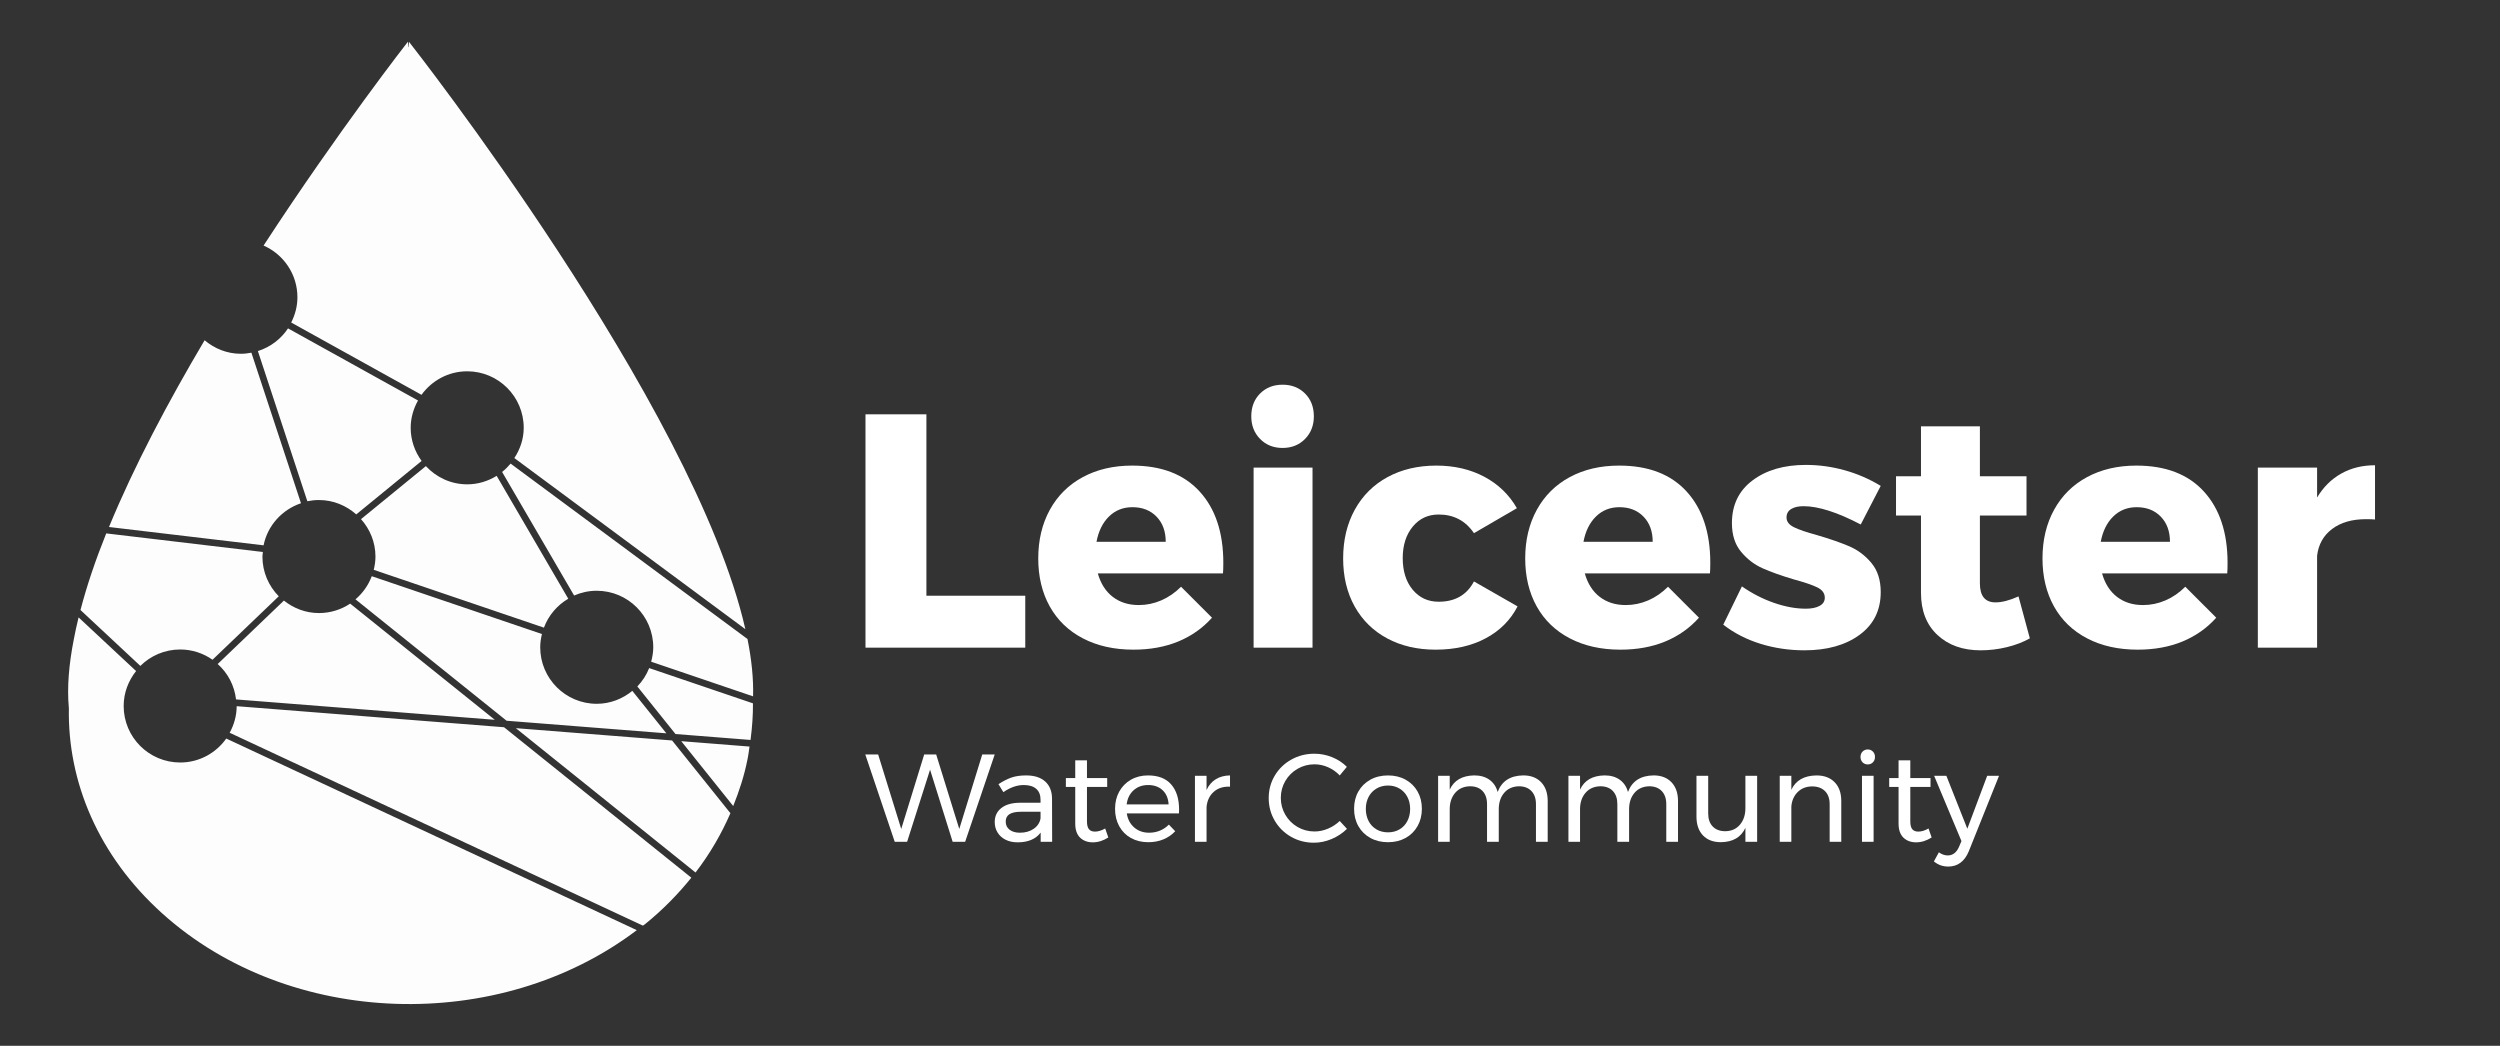 <?xml version="1.0" encoding="utf-8"?>
<!-- Generator: Adobe Illustrator 16.0.0, SVG Export Plug-In . SVG Version: 6.00 Build 0)  -->
<!DOCTYPE svg PUBLIC "-//W3C//DTD SVG 1.1//EN" "http://www.w3.org/Graphics/SVG/1.1/DTD/svg11.dtd">
<svg version="1.1" id="Layer_1" xmlns="http://www.w3.org/2000/svg" xmlns:xlink="http://www.w3.org/1999/xlink" x="0px" y="0px"
	 width="360.508px" height="150.805px" viewBox="-29 269 360.508 150.805" enable-background="new -29 269 360.508 150.805"
	 xml:space="preserve">
<rect x="-29" y="269" width="360.508" height="150.805" fill="#333333" stroke="none"/>
<path fill="#FDFDFE" d="M76.732,385.233c0.872-2.171,1.59-4.374,2.035-6.622c0.03-0.129,0.053-0.26,0.081-0.393
	c0.098-0.52,0.16-1.041,0.235-1.562l-9.847-0.776L76.732,385.233z M71.297,394.818c2.086-2.708,3.74-5.583,5.032-8.551
	l-8.411-10.489l-22.53-1.773L71.297,394.818z M4.119,374.667l59.594,27.813c0.123-0.097,0.256-0.177,0.378-0.275
	c2.526-2.049,4.7-4.286,6.601-6.64l-27.009-21.696l-38.554-3.035C5.126,372.229,4.742,373.521,4.119,374.667 M62.907,367.99
	l5.501,6.859l10.817,0.853c0.005-0.06,0.02-0.117,0.026-0.175c0.218-1.696,0.34-3.396,0.328-5.101l-14.966-5.086
	C64.218,366.337,63.637,367.233,62.907,367.99 M-18.362,361.224c-0.696,3.546-0.98,6.848-0.717,9.783
	c0.003,0.025,0.01,0.048,0.012,0.075c-0.208,10.627,4.234,21.318,13.453,29.628c18.326,16.52,48.611,17.46,68.442,2.421l-59.2-27.63
	c-1.476,2.084-3.895,3.455-6.645,3.455c-4.5-0.001-8.15-3.649-8.15-8.15c0-1.912,0.687-3.646,1.791-5.039l-8.292-7.737
	C-17.93,359.11-18.173,360.185-18.362,361.224 M2.394,364.752c1.444,1.294,2.407,3.08,2.644,5.106l37.312,2.938l-20.855-16.752
	c-1.29,0.856-2.835,1.361-4.502,1.361c-1.918,0-3.66-0.689-5.053-1.801L2.394,364.752z M22.262,355.427l21.792,17.506l23.036,1.813
	l-4.908-6.121c-1.404,1.147-3.174,1.865-5.13,1.865c-4.502,0-8.151-3.65-8.151-8.149c0-0.662,0.099-1.297,0.249-1.912l-24.542-8.339
	C24.12,353.397,23.307,354.535,22.262,355.427 M-17.394,356.966l8.634,8.061c1.474-1.465,3.502-2.369,5.743-2.369
	c1.737,0,3.341,0.553,4.664,1.479l9.552-9.151c-1.456-1.474-2.356-3.491-2.355-5.727c-0.001-0.227,0.048-0.44,0.065-0.661
	l-22.589-2.68C-15.222,349.749-16.478,353.452-17.394,356.966 M23.059,343.862c1.282,1.439,2.084,3.316,2.084,5.396
	c0,0.662-0.1,1.297-0.249,1.912l24.542,8.34c0.658-1.768,1.904-3.229,3.509-4.172L42.62,337.619
	c-1.239,0.762-2.685,1.224-4.246,1.224c-2.364,0-4.474-1.021-5.962-2.628L23.059,343.862z M43.407,337.057l10.383,17.82
	c0.999-0.438,2.098-0.688,3.262-0.688c4.499,0,8.149,3.649,8.149,8.151c0,0.725-0.125,1.412-0.302,2.08l14.696,4.995
	c0.075-2.535-0.215-5.309-0.804-8.266L44.63,335.852C44.264,336.292,43.857,336.7,43.407,337.057 M-13.283,344.995l22.291,2.643
	c0.579-2.866,2.671-5.151,5.395-6.07L7.251,319.86c-0.492,0.094-0.994,0.156-1.514,0.156c-2.003,0-3.812-0.75-5.232-1.95
	C-4.758,326.949-9.684,336.249-13.283,344.995 M8.188,319.626l7.133,21.656c0.54-0.113,1.098-0.176,1.671-0.176
	c2.074,0,3.943,0.798,5.381,2.073l9.424-7.71c-0.978-1.344-1.575-2.987-1.575-4.778c0-1.436,0.405-2.767,1.057-3.938l-18.746-10.4
	C11.516,317.895,9.983,319.057,8.188,319.626 M9.008,304.409c2.871,1.262,4.881,4.122,4.881,7.457c0,1.316-0.341,2.543-0.896,3.644
	l18.79,10.424c1.479-2.046,3.87-3.391,6.59-3.391c4.5,0,8.149,3.648,8.149,8.149c0,1.625-0.526,3.1-1.352,4.362l33.312,24.674
	c-7.345-32.382-48.514-84.712-48.514-84.712l-0.049,0.805c-0.019-0.022-0.035-0.044-0.045-0.055l-0.051-0.751
	C29.823,275.016,19.903,287.698,9.008,304.409"/>
<g enable-background="new    ">
	<path fill="#FFFFFF" d="M95.807,328.746h8.784v26.16h14.256v7.488h-23.04V328.746z"/>
	<path fill="#FFFFFF" d="M143.998,339.883c2.271,2.496,3.408,5.92,3.408,10.271c0,0.672-0.016,1.185-0.048,1.536H129.31
		c0.416,1.473,1.135,2.601,2.16,3.384c1.024,0.785,2.272,1.177,3.744,1.177c1.12,0,2.2-0.224,3.24-0.673
		c1.04-0.447,1.992-1.104,2.856-1.968l4.464,4.464c-1.344,1.505-2.969,2.648-4.872,3.433c-1.904,0.784-4.056,1.176-6.456,1.176
		c-2.784,0-5.216-0.544-7.296-1.632c-2.081-1.088-3.672-2.624-4.776-4.608c-1.104-1.983-1.656-4.288-1.656-6.912
		c0-2.655,0.56-4.999,1.68-7.032c1.12-2.031,2.704-3.6,4.752-4.703c2.047-1.104,4.416-1.656,7.104-1.656
		C138.478,336.139,141.726,337.387,143.998,339.883z M139.102,347.131c0-1.504-0.44-2.712-1.32-3.624
		c-0.88-0.912-2.04-1.368-3.48-1.368c-1.344,0-2.472,0.448-3.384,1.344c-0.912,0.896-1.512,2.112-1.8,3.648H139.102z"/>
	<path fill="#FFFFFF" d="M159.19,325.746c0.847,0.849,1.272,1.944,1.272,3.288c0,1.312-0.425,2.4-1.272,3.265
		c-0.849,0.863-1.928,1.296-3.24,1.296c-1.312,0-2.393-0.433-3.24-1.296c-0.849-0.864-1.272-1.952-1.272-3.265
		c0-1.344,0.423-2.439,1.272-3.288c0.847-0.847,1.927-1.271,3.24-1.271C157.262,324.475,158.341,324.9,159.19,325.746z
		 M151.774,336.427h8.496v25.968h-8.496V336.427z"/>
	<path fill="#FFFFFF" d="M178.461,343.195c-1.536,0-2.784,0.584-3.744,1.752c-0.96,1.169-1.44,2.681-1.44,4.536
		c0,1.889,0.48,3.408,1.44,4.561c0.96,1.151,2.208,1.728,3.744,1.728c2.367,0,4.063-0.976,5.088-2.928l6.288,3.6
		c-1.024,1.984-2.561,3.521-4.608,4.608s-4.448,1.632-7.2,1.632c-2.657,0-4.992-0.544-7.008-1.632
		c-2.016-1.088-3.576-2.624-4.68-4.608c-1.104-1.983-1.656-4.288-1.656-6.912c0-2.655,0.56-4.999,1.68-7.032
		c1.12-2.031,2.695-3.6,4.728-4.703c2.032-1.104,4.375-1.656,7.032-1.656c2.592,0,4.896,0.536,6.913,1.607
		c2.016,1.073,3.583,2.585,4.703,4.536l-6.191,3.601C182.333,344.091,180.637,343.195,178.461,343.195z"/>
	<path fill="#FFFFFF" d="M214.221,339.883c2.271,2.496,3.408,5.92,3.408,10.271c0,0.672-0.017,1.185-0.049,1.536h-18.047
		c0.415,1.473,1.135,2.601,2.159,3.384c1.024,0.785,2.272,1.177,3.744,1.177c1.12,0,2.2-0.224,3.24-0.673
		c1.04-0.447,1.991-1.104,2.856-1.968l4.463,4.464c-1.344,1.505-2.969,2.648-4.871,3.433c-1.904,0.784-4.057,1.176-6.457,1.176
		c-2.783,0-5.216-0.544-7.295-1.632c-2.081-1.088-3.672-2.624-4.776-4.608c-1.104-1.983-1.656-4.288-1.656-6.912
		c0-2.655,0.56-4.999,1.681-7.032c1.119-2.031,2.703-3.6,4.752-4.703c2.047-1.104,4.416-1.656,7.104-1.656
		C208.702,336.139,211.949,337.387,214.221,339.883z M209.325,347.131c0-1.504-0.439-2.712-1.32-3.624
		c-0.88-0.912-2.039-1.368-3.479-1.368c-1.344,0-2.472,0.448-3.384,1.344c-0.912,0.896-1.512,2.112-1.801,3.648H209.325z"/>
	<path fill="#FFFFFF" d="M231.069,341.994c-0.736,0-1.328,0.137-1.775,0.408c-0.449,0.272-0.672,0.681-0.672,1.225
		c0,0.575,0.352,1.04,1.055,1.392c0.704,0.353,1.824,0.736,3.361,1.152c1.855,0.544,3.398,1.08,4.631,1.607
		c1.232,0.528,2.297,1.328,3.192,2.4s1.345,2.472,1.345,4.2c0,2.624-1.018,4.68-3.049,6.168c-2.032,1.487-4.68,2.231-7.943,2.231
		c-2.209,0-4.32-0.312-6.336-0.936c-2.017-0.624-3.809-1.544-5.377-2.76l2.688-5.521c1.472,1.024,3.016,1.816,4.632,2.376
		c1.615,0.561,3.145,0.84,4.584,0.84c0.832,0,1.496-0.136,1.992-0.408c0.496-0.271,0.744-0.663,0.744-1.176
		c0-0.64-0.36-1.136-1.08-1.488c-0.721-0.352-1.848-0.735-3.385-1.151c-1.823-0.544-3.328-1.08-4.512-1.608
		c-1.184-0.527-2.216-1.319-3.096-2.376c-0.881-1.056-1.32-2.432-1.32-4.128c0-2.623,0.992-4.68,2.977-6.168
		c1.983-1.488,4.543-2.231,7.68-2.231c1.888,0,3.752,0.256,5.592,0.768c1.84,0.513,3.576,1.265,5.209,2.256l-2.881,5.568
		C235.965,342.875,233.212,341.994,231.069,341.994z"/>
	<path fill="#FFFFFF" d="M263.709,361.051c-0.961,0.544-2.064,0.968-3.312,1.271s-2.513,0.456-3.792,0.456
		c-2.561,0-4.632-0.735-6.216-2.208c-1.584-1.472-2.377-3.504-2.377-6.096v-11.136h-3.6v-5.664h3.6v-7.2h8.496v7.2h6.721v5.664
		h-6.721v9.792c0,1.823,0.752,2.735,2.256,2.735c0.928,0,2.032-0.288,3.312-0.863L263.709,361.051z"/>
	<path fill="#FFFFFF" d="M288.813,339.883c2.271,2.496,3.408,5.92,3.408,10.271c0,0.672-0.016,1.185-0.048,1.536h-18.048
		c0.416,1.473,1.135,2.601,2.16,3.384c1.023,0.785,2.271,1.177,3.744,1.177c1.119,0,2.199-0.224,3.24-0.673
		c1.039-0.447,1.991-1.104,2.855-1.968l4.464,4.464c-1.345,1.505-2.969,2.648-4.872,3.433c-1.904,0.784-4.057,1.176-6.456,1.176
		c-2.784,0-5.216-0.544-7.296-1.632s-3.672-2.624-4.775-4.608c-1.104-1.983-1.656-4.288-1.656-6.912c0-2.655,0.559-4.999,1.68-7.032
		c1.119-2.031,2.703-3.6,4.752-4.703c2.047-1.104,4.416-1.656,7.104-1.656C283.293,336.139,286.542,337.387,288.813,339.883z
		 M283.917,347.131c0-1.504-0.44-2.712-1.32-3.624s-2.04-1.368-3.479-1.368c-1.344,0-2.473,0.448-3.385,1.344
		c-0.912,0.896-1.512,2.112-1.8,3.648H283.917z"/>
	<path fill="#FFFFFF" d="M308.613,337.291c1.423-0.8,3.048-1.2,4.872-1.2v7.823c-0.288-0.031-0.721-0.048-1.297-0.048
		c-2.016,0-3.647,0.473-4.896,1.416c-1.247,0.944-1.968,2.232-2.159,3.864v13.248h-8.545v-25.968h8.545v4.319
		C306.028,339.243,307.188,338.091,308.613,337.291z"/>
</g>
<g enable-background="new    ">
	<path fill="#FFFFFF" d="M112.643,377.795h1.8l-4.266,12.6h-1.8l-3.258-10.404l-3.312,10.404h-1.782l-4.248-12.6h1.854l3.33,10.746
		l3.312-10.746H106l3.33,10.746L112.643,377.795z"/>
	<path fill="#FFFFFF" d="M121.067,390.395v-1.332c-0.708,0.936-1.818,1.404-3.33,1.404c-0.66,0-1.239-0.126-1.737-0.378
		s-0.882-0.601-1.152-1.044c-0.27-0.444-0.405-0.942-0.405-1.494c0-0.853,0.315-1.527,0.945-2.025s1.509-0.753,2.637-0.765h3.024
		v-0.45c0-0.672-0.207-1.19-0.621-1.557s-1.017-0.55-1.809-0.55c-0.96,0-1.938,0.343-2.934,1.026l-0.702-1.152
		c0.684-0.443,1.316-0.765,1.899-0.963c0.582-0.197,1.275-0.297,2.079-0.297c1.188,0,2.106,0.291,2.754,0.873
		s0.978,1.396,0.99,2.439l0.018,6.264H121.067z M120.068,388.514c0.546-0.378,0.873-0.879,0.981-1.503v-0.954h-2.79
		c-0.756,0-1.317,0.114-1.683,0.342c-0.366,0.229-0.549,0.588-0.549,1.08s0.186,0.882,0.558,1.17
		c0.372,0.288,0.87,0.432,1.494,0.432C118.859,389.08,119.521,388.892,120.068,388.514z"/>
	<path fill="#FFFFFF" d="M130.822,389.765c-0.732,0.468-1.476,0.702-2.232,0.702s-1.368-0.226-1.836-0.675
		c-0.468-0.45-0.702-1.132-0.702-2.044v-5.273h-1.35v-1.278h1.35v-2.556h1.692v2.556h2.916v1.278h-2.916v4.968
		c0,0.528,0.096,0.906,0.288,1.134c0.192,0.229,0.48,0.343,0.864,0.343c0.456,0,0.948-0.15,1.476-0.45L130.822,389.765z"/>
	<path fill="#FFFFFF" d="M139.894,382.123c0.756,0.871,1.134,2.079,1.134,3.628c0,0.239-0.006,0.42-0.018,0.54h-7.524
		c0.132,0.852,0.489,1.529,1.071,2.033s1.299,0.756,2.151,0.756c0.563,0,1.089-0.102,1.575-0.306s0.909-0.492,1.269-0.864
		l0.918,0.954c-0.468,0.504-1.032,0.895-1.692,1.17c-0.66,0.276-1.392,0.414-2.196,0.414c-0.936,0-1.767-0.2-2.493-0.603
		s-1.29-0.969-1.692-1.701c-0.402-0.731-0.603-1.566-0.603-2.502c0-0.937,0.201-1.767,0.603-2.493
		c0.402-0.726,0.963-1.296,1.683-1.71c0.72-0.414,1.542-0.621,2.466-0.621C138.022,380.819,139.138,381.254,139.894,382.123z
		 M139.516,384.994c-0.048-0.863-0.336-1.545-0.864-2.043c-0.528-0.497-1.224-0.747-2.088-0.747c-0.84,0-1.539,0.252-2.097,0.757
		c-0.558,0.504-0.891,1.182-0.999,2.033H139.516z"/>
	<path fill="#FFFFFF" d="M146.32,381.367c0.576-0.354,1.26-0.536,2.052-0.549v1.62c-0.972-0.036-1.758,0.216-2.358,0.756
		s-0.942,1.267-1.026,2.178v5.022h-1.674v-9.522h1.674v2.053C145.3,382.24,145.744,381.722,146.32,381.367z"/>
	<path fill="#FFFFFF" d="M162.52,379.64c-0.636-0.282-1.29-0.423-1.962-0.423c-0.888,0-1.704,0.216-2.448,0.647
		c-0.744,0.433-1.332,1.018-1.764,1.755c-0.432,0.738-0.648,1.552-0.648,2.439c0,0.876,0.216,1.686,0.648,2.43
		c0.432,0.744,1.02,1.332,1.764,1.765c0.744,0.432,1.56,0.647,2.448,0.647c0.66,0,1.308-0.135,1.944-0.405
		c0.636-0.27,1.2-0.639,1.692-1.106l1.044,1.134c-0.636,0.624-1.375,1.113-2.214,1.467c-0.84,0.354-1.692,0.531-2.556,0.531
		c-1.2,0-2.298-0.285-3.294-0.854c-0.996-0.57-1.782-1.348-2.358-2.331c-0.576-0.984-0.864-2.07-0.864-3.259
		c0-1.176,0.291-2.253,0.873-3.23c0.582-0.979,1.377-1.749,2.385-2.313c1.008-0.563,2.118-0.846,3.33-0.846
		c0.876,0,1.725,0.165,2.547,0.495s1.533,0.795,2.133,1.395l-1.026,1.242C163.714,380.315,163.156,379.922,162.52,379.64z"/>
	<path fill="#FFFFFF" d="M173.689,381.431c0.738,0.408,1.314,0.975,1.728,1.701c0.414,0.726,0.621,1.557,0.621,2.493
		c0,0.936-0.207,1.77-0.621,2.502c-0.414,0.731-0.99,1.302-1.728,1.71c-0.738,0.407-1.581,0.611-2.529,0.611
		c-0.96,0-1.809-0.204-2.547-0.611c-0.738-0.408-1.314-0.976-1.728-1.701c-0.414-0.727-0.621-1.563-0.621-2.511
		c0-0.937,0.207-1.768,0.621-2.493c0.414-0.727,0.99-1.293,1.728-1.701c0.738-0.408,1.587-0.612,2.547-0.612
		C172.108,380.819,172.951,381.023,173.689,381.431z M169.495,382.709c-0.486,0.287-0.864,0.687-1.134,1.196
		c-0.27,0.511-0.405,1.089-0.405,1.737c0,0.66,0.135,1.248,0.405,1.764c0.27,0.517,0.648,0.915,1.134,1.197
		c0.486,0.282,1.041,0.423,1.665,0.423c0.612,0,1.161-0.141,1.647-0.423c0.486-0.282,0.864-0.681,1.134-1.197
		c0.27-0.516,0.405-1.104,0.405-1.764c0-0.648-0.135-1.227-0.405-1.737c-0.27-0.51-0.648-0.909-1.134-1.196
		c-0.486-0.288-1.035-0.433-1.647-0.433C170.536,382.277,169.981,382.421,169.495,382.709z"/>
	<path fill="#FFFFFF" d="M193.246,381.809c0.624,0.66,0.937,1.56,0.937,2.7v5.886h-1.692v-5.436c0-0.805-0.22-1.435-0.657-1.891
		s-1.041-0.684-1.809-0.684c-0.9,0.024-1.608,0.342-2.124,0.954c-0.517,0.611-0.774,1.397-0.774,2.357v4.698h-1.691v-5.436
		c0-0.805-0.217-1.435-0.648-1.891s-1.038-0.684-1.818-0.684c-0.899,0.024-1.61,0.342-2.133,0.954
		c-0.521,0.611-0.783,1.397-0.783,2.357v4.698h-1.674v-9.522h1.674v1.998c0.624-1.344,1.806-2.027,3.546-2.052
		c0.875,0,1.604,0.21,2.187,0.63c0.582,0.421,0.976,1.008,1.179,1.765c0.588-1.572,1.824-2.37,3.709-2.395
		C191.764,380.819,192.622,381.149,193.246,381.809z"/>
	<path fill="#FFFFFF" d="M212.038,381.809c0.624,0.66,0.936,1.56,0.936,2.7v5.886h-1.691v-5.436c0-0.805-0.219-1.435-0.657-1.891
		s-1.041-0.684-1.809-0.684c-0.9,0.024-1.608,0.342-2.124,0.954c-0.516,0.611-0.773,1.397-0.773,2.357v4.698h-1.693v-5.436
		c0-0.805-0.215-1.435-0.647-1.891s-1.038-0.684-1.817-0.684c-0.9,0.024-1.611,0.342-2.133,0.954
		c-0.522,0.611-0.783,1.397-0.783,2.357v4.698h-1.674v-9.522h1.674v1.998c0.623-1.344,1.805-2.027,3.545-2.052
		c0.877,0,1.605,0.21,2.188,0.63c0.582,0.421,0.975,1.008,1.18,1.765c0.588-1.572,1.823-2.37,3.707-2.395
		C210.555,380.819,211.414,381.149,212.038,381.809z"/>
	<path fill="#FFFFFF" d="M224.385,380.872v9.522h-1.691v-2.016c-0.625,1.355-1.801,2.046-3.529,2.069
		c-1.104,0-1.967-0.326-2.592-0.98c-0.623-0.654-0.936-1.558-0.936-2.709v-5.887h1.691v5.437c0,0.804,0.219,1.431,0.658,1.881
		c0.438,0.45,1.041,0.675,1.809,0.675c0.888-0.012,1.593-0.326,2.115-0.944c0.521-0.618,0.783-1.407,0.783-2.367v-4.681H224.385z"/>
	<path fill="#FFFFFF" d="M235.563,381.8c0.637,0.654,0.955,1.557,0.955,2.709v5.886h-1.675v-5.436c0-0.805-0.226-1.432-0.675-1.882
		c-0.45-0.449-1.071-0.675-1.863-0.675c-0.852,0.013-1.545,0.285-2.078,0.819c-0.535,0.534-0.838,1.227-0.91,2.079v5.094h-1.674
		v-9.522h1.674v2.017c0.637-1.356,1.842-2.046,3.619-2.07C234.051,380.819,234.927,381.146,235.563,381.8z"/>
	<path fill="#FFFFFF" d="M241.081,377.381c0.197,0.204,0.297,0.462,0.297,0.773c0,0.312-0.1,0.57-0.297,0.774
		c-0.198,0.204-0.447,0.306-0.748,0.306c-0.299,0-0.549-0.102-0.746-0.306c-0.198-0.204-0.297-0.462-0.297-0.774
		c0-0.312,0.099-0.569,0.297-0.773c0.197-0.204,0.447-0.307,0.746-0.307C240.633,377.074,240.882,377.177,241.081,377.381z
		 M239.505,380.872h1.674v9.522h-1.674V380.872z"/>
	<path fill="#FFFFFF" d="M249.549,389.765c-0.732,0.468-1.477,0.702-2.232,0.702s-1.368-0.226-1.836-0.675
		c-0.469-0.45-0.702-1.132-0.702-2.044v-5.273h-1.351v-1.278h1.351v-2.556h1.692v2.556h2.916v1.278h-2.916v4.968
		c0,0.528,0.096,0.906,0.287,1.134c0.192,0.229,0.48,0.343,0.865,0.343c0.455,0,0.947-0.15,1.475-0.45L249.549,389.765z"/>
	<path fill="#FFFFFF" d="M253.715,393.401c-0.498,0.372-1.082,0.559-1.754,0.559c-0.408,0-0.781-0.061-1.117-0.181
		s-0.66-0.306-0.971-0.558l0.719-1.314c0.42,0.3,0.847,0.45,1.278,0.45c0.72,0,1.261-0.408,1.62-1.224l0.359-0.847l-3.941-9.414
		h1.764l3.024,7.633l2.862-7.633h1.71l-4.356,10.872C254.613,392.477,254.213,393.029,253.715,393.401z"/>
</g>
</svg>
